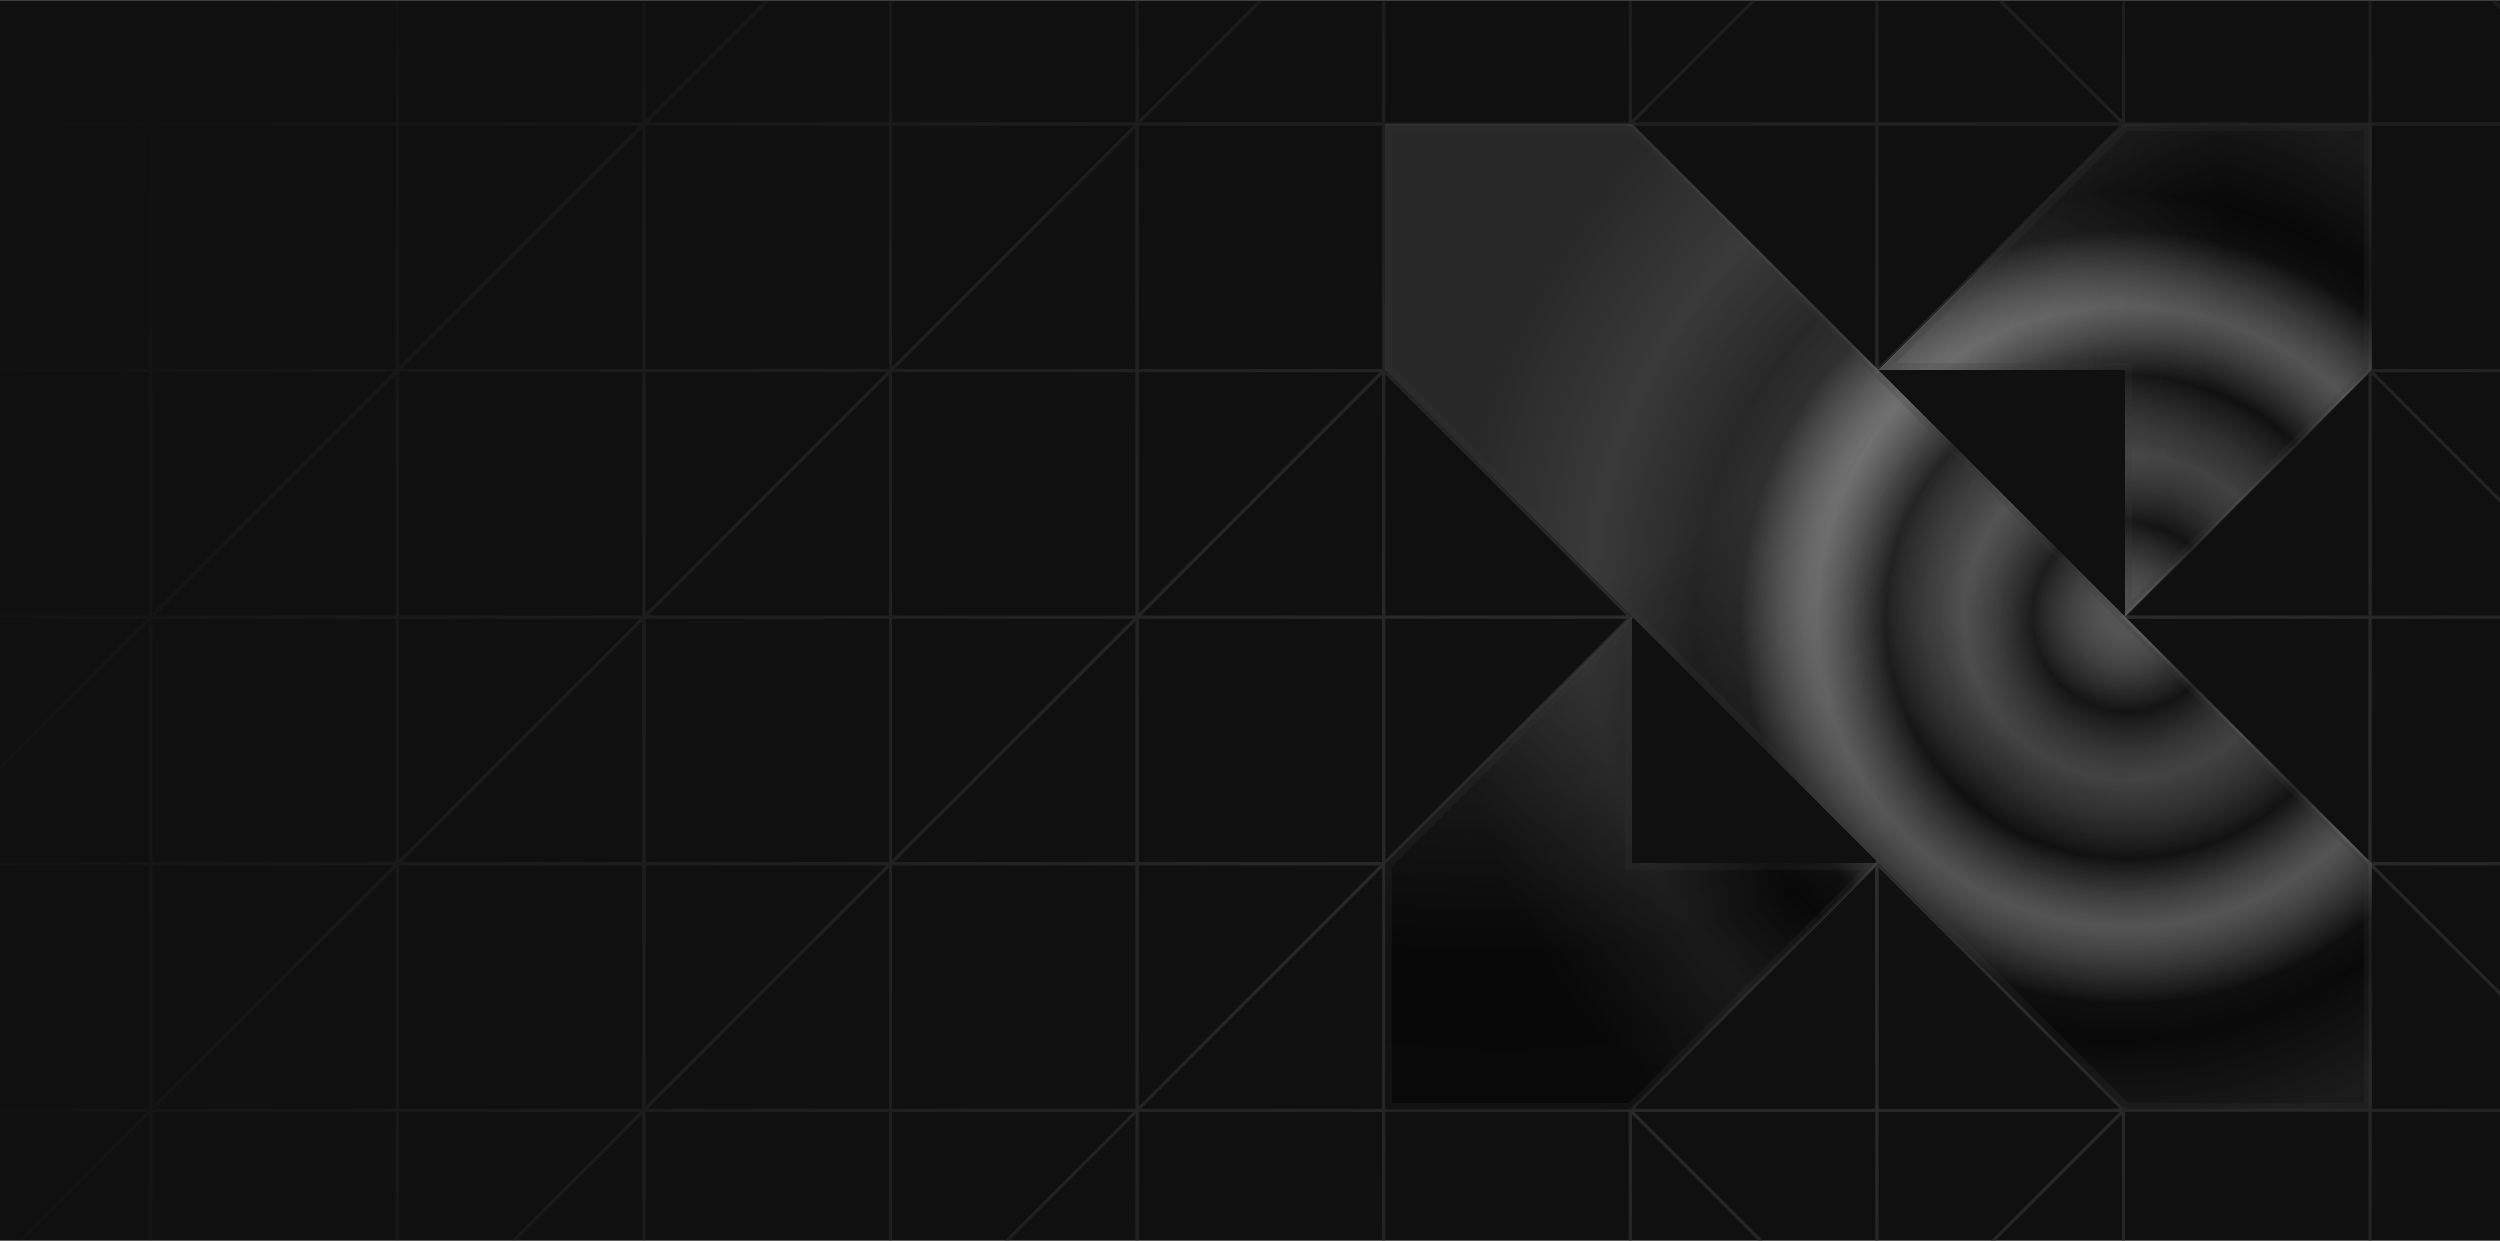 <svg width="413" height="205" viewBox="0 0 413 205" fill="none" xmlns="http://www.w3.org/2000/svg">
<g clip-path="url(#clip0_416_25150)">
<rect width="413" height="204.924" transform="translate(0 0.037)" fill="#101010"/>
<mask id="mask0_416_25150" style="mask-type:alpha" maskUnits="userSpaceOnUse" x="-155" y="-173" width="925" height="608">
<rect x="-154.203" y="-172.529" width="924.012" height="607.529" fill="url(#paint0_radial_416_25150)"/>
</mask>
<g mask="url(#mask0_416_25150)">
<path d="M350.801 20.482L310.064 -20.255L350.801 -20.255L350.801 20.482Z" stroke="#303030" stroke-width="0.492"/>
<path d="M310.066 61.223L269.329 20.485L310.066 20.485L310.066 61.223Z" stroke="#303030" stroke-width="0.492"/>
<path d="M310.066 224.17L269.329 183.433L310.066 183.433L310.066 224.17Z" stroke="#303030" stroke-width="0.492"/>
<rect x="391.539" y="20.482" width="40.737" height="40.737" transform="rotate(-180 391.539 20.482)" stroke="#303030" stroke-width="0.492"/>
<path d="M269.328 20.482L310.065 -20.255L269.328 -20.255L269.328 20.482Z" stroke="#303030" stroke-width="0.492"/>
<path d="M310.066 61.223L350.804 20.485L310.066 20.485L310.066 61.223Z" stroke="#303030" stroke-width="0.492"/>
<path d="M310.066 224.17L350.804 183.433L310.066 183.433L310.066 224.17Z" stroke="#303030" stroke-width="0.492"/>
<rect width="40.737" height="40.737" transform="matrix(1 -8.74228e-08 -8.74228e-08 -1 228.586 20.482)" stroke="#303030" stroke-width="0.492"/>
<path d="M106.379 20.482L147.116 -20.255L106.379 -20.255L106.379 20.482Z" stroke="#303030" stroke-width="0.492"/>
<rect width="40.737" height="40.737" transform="matrix(1 -8.74228e-08 -8.74228e-08 -1 65.641 20.482)" stroke="#303030" stroke-width="0.492"/>
<path d="M147.117 -20.254L106.38 20.483H147.117V-20.254Z" stroke="#303030" stroke-width="0.492"/>
<path d="M187.848 20.482L228.585 -20.255L187.848 -20.255L187.848 20.482Z" stroke="#303030" stroke-width="0.492"/>
<rect width="40.737" height="40.737" transform="matrix(1 -8.74228e-08 -8.74228e-08 -1 147.117 20.482)" stroke="#303030" stroke-width="0.492"/>
<path d="M228.586 -20.254L187.849 20.483H228.586V-20.254Z" stroke="#303030" stroke-width="0.492"/>
<path d="M310.066 -20.254L269.329 20.483H310.066V-20.254Z" stroke="#303030" stroke-width="0.492"/>
<path d="M310.066 142.691L269.329 183.429H310.066V142.691Z" stroke="#303030" stroke-width="0.492"/>
<path d="M432.281 20.482L391.544 -20.255L432.281 -20.255L432.281 20.482Z" stroke="#303030" stroke-width="0.492"/>
<path d="M391.539 -20.254L432.276 20.483H391.539V-20.254Z" stroke="#303030" stroke-width="0.492"/>
<path d="M310.066 -20.254L350.804 20.483H310.066V-20.254Z" stroke="#303030" stroke-width="0.492"/>
<path d="M310.066 142.691L350.804 183.429H310.066V142.691Z" stroke="#303030" stroke-width="0.492"/>
<path d="M24.898 20.482L65.636 -20.255L24.898 -20.255L24.898 20.482Z" stroke="#303030" stroke-width="0.492"/>
<rect width="40.737" height="40.737" transform="matrix(1 -8.74228e-08 -8.74228e-08 -1 -15.836 20.482)" stroke="#303030" stroke-width="0.492"/>
<path d="M65.641 -20.254L24.903 20.483H65.641V-20.254Z" stroke="#303030" stroke-width="0.492"/>
<path d="M228.586 61.223L269.323 101.96H228.586V61.223Z" stroke="#303030" stroke-width="0.492"/>
<path d="M391.538 61.223V101.96H350.801L391.538 61.223Z" stroke="#303030" stroke-width="0.492"/>
<rect width="40.737" height="40.737" transform="matrix(-1 0 0 1 147.117 101.959)" stroke="#303030" stroke-width="0.492"/>
<rect width="40.737" height="40.737" transform="matrix(-1 0 0 1 187.848 61.223)" stroke="#303030" stroke-width="0.492"/>
<path d="M187.848 20.482L147.11 61.22H187.848V20.482Z" stroke="#303030" stroke-width="0.492"/>
<rect width="40.737" height="40.737" transform="matrix(-1 0 0 1 228.586 20.482)" stroke="#303030" stroke-width="0.492"/>
<path d="M228.586 61.223H187.849V101.96L228.586 61.223Z" stroke="#303030" stroke-width="0.492"/>
<path d="M106.379 183.428L147.116 142.69L106.379 142.69L106.379 183.428Z" stroke="#303030" stroke-width="0.492"/>
<path d="M65.641 142.691L106.378 142.691L106.378 101.954L65.641 142.691Z" stroke="#303030" stroke-width="0.492"/>
<rect width="40.737" height="40.737" transform="matrix(1 -8.74228e-08 -8.74228e-08 -1 65.641 183.428)" stroke="#303030" stroke-width="0.492"/>
<path d="M187.848 101.959H147.11V142.696L187.848 101.959Z" stroke="#303030" stroke-width="0.492"/>
<path d="M187.848 20.482H147.11V61.22L187.848 20.482Z" stroke="#303030" stroke-width="0.492"/>
<path d="M147.117 61.223L106.38 101.96H147.117V61.223Z" stroke="#303030" stroke-width="0.492"/>
<path d="M147.117 142.691L106.38 183.429H147.117V142.691Z" stroke="#303030" stroke-width="0.492"/>
<rect x="391.539" y="20.482" width="40.737" height="40.737" stroke="#303030" stroke-width="0.492"/>
<path d="M391.539 61.223H432.276V101.96L391.539 61.223Z" stroke="#303030" stroke-width="0.492"/>
<rect width="40.737" height="40.737" transform="matrix(-1 0 0 1 228.586 101.959)" stroke="#303030" stroke-width="0.492"/>
<path d="M187.848 183.428L228.585 142.69L187.848 142.69L187.848 183.428Z" stroke="#303030" stroke-width="0.492"/>
<path d="M147.117 142.691L187.854 142.691L187.854 101.954L147.117 142.691Z" stroke="#303030" stroke-width="0.492"/>
<rect width="40.737" height="40.737" transform="matrix(1 -8.74228e-08 -8.74228e-08 -1 147.117 183.428)" stroke="#303030" stroke-width="0.492"/>
<path d="M269.328 101.959H228.591V142.696L269.328 101.959Z" stroke="#303030" stroke-width="0.492"/>
<path d="M228.586 61.223L187.849 101.96H228.586V61.223Z" stroke="#303030" stroke-width="0.492"/>
<path d="M228.586 142.691L187.849 183.429H228.586V142.691Z" stroke="#303030" stroke-width="0.492"/>
<rect x="391.539" y="101.959" width="40.737" height="40.737" stroke="#303030" stroke-width="0.492"/>
<path d="M432.281 183.428L391.544 142.69L432.281 142.69L432.281 183.428Z" stroke="#303030" stroke-width="0.492"/>
<path d="M350.801 101.959H391.538V142.696L350.801 101.959Z" stroke="#303030" stroke-width="0.492"/>
<path d="M391.539 61.223L432.276 101.96H391.539V61.223Z" stroke="#303030" stroke-width="0.492"/>
<path d="M391.539 142.691L432.276 183.429H391.539V142.691Z" stroke="#303030" stroke-width="0.492"/>
<rect width="40.737" height="40.737" transform="matrix(-1 0 0 1 65.641 101.959)" stroke="#303030" stroke-width="0.492"/>
<rect width="40.737" height="40.737" transform="matrix(-1 0 0 1 106.379 61.223)" stroke="#303030" stroke-width="0.492"/>
<path d="M106.379 20.482L65.642 61.22H106.379V20.482Z" stroke="#303030" stroke-width="0.492"/>
<rect width="40.737" height="40.737" transform="matrix(-1 0 0 1 147.117 20.482)" stroke="#303030" stroke-width="0.492"/>
<path d="M147.117 61.223H106.38V101.96L147.117 61.223Z" stroke="#303030" stroke-width="0.492"/>
<path d="M24.898 183.428L65.636 142.69L24.898 142.69L24.898 183.428Z" stroke="#303030" stroke-width="0.492"/>
<path d="M-15.836 142.691L24.901 142.691L24.901 101.954L-15.836 142.691Z" stroke="#303030" stroke-width="0.492"/>
<rect width="40.737" height="40.737" transform="matrix(1 -8.74228e-08 -8.74228e-08 -1 -15.836 183.428)" stroke="#303030" stroke-width="0.492"/>
<path d="M106.379 101.959H65.642V142.696L106.379 101.959Z" stroke="#303030" stroke-width="0.492"/>
<path d="M106.379 20.482H65.642V61.22L106.379 20.482Z" stroke="#303030" stroke-width="0.492"/>
<path d="M65.641 61.223L24.903 101.96H65.641V61.223Z" stroke="#303030" stroke-width="0.492"/>
<path d="M65.641 142.691L24.903 183.429H65.641V142.691Z" stroke="#303030" stroke-width="0.492"/>
<rect width="40.737" height="40.737" transform="matrix(-1 0 0 1 24.898 61.223)" stroke="#303030" stroke-width="0.492"/>
<path d="M24.898 20.482L-15.839 61.22H24.898V20.482Z" stroke="#303030" stroke-width="0.492"/>
<rect width="40.737" height="40.737" transform="matrix(-1 0 0 1 65.641 20.482)" stroke="#303030" stroke-width="0.492"/>
<path d="M65.641 61.223H24.903V101.96L65.641 61.223Z" stroke="#303030" stroke-width="0.492"/>
<path d="M24.898 101.959H-15.839V142.696L24.898 101.959Z" stroke="#303030" stroke-width="0.492"/>
<path d="M24.898 20.482H-15.839V61.22L24.898 20.482Z" stroke="#303030" stroke-width="0.492"/>
<path d="M269.328 183.428L310.065 224.165H269.328V183.428Z" stroke="#303030" stroke-width="0.492"/>
<rect x="228.586" y="183.428" width="40.737" height="40.737" stroke="#303030" stroke-width="0.492"/>
<rect width="40.737" height="40.737" transform="matrix(-1 0 0 1 391.539 183.428)" stroke="#303030" stroke-width="0.492"/>
<path d="M350.804 183.428V224.165H310.066L350.804 183.428Z" stroke="#303030" stroke-width="0.492"/>
<path d="M187.848 183.428L147.11 224.165H187.848V183.428Z" stroke="#303030" stroke-width="0.492"/>
<rect width="40.737" height="40.737" transform="matrix(-1 0 0 1 228.586 183.428)" stroke="#303030" stroke-width="0.492"/>
<path d="M187.848 183.428H147.11V224.165L187.848 183.428Z" stroke="#303030" stroke-width="0.492"/>
<rect x="391.539" y="183.428" width="40.737" height="40.737" stroke="#303030" stroke-width="0.492"/>
<path d="M106.379 183.428L65.642 224.165H106.379V183.428Z" stroke="#303030" stroke-width="0.492"/>
<rect width="40.737" height="40.737" transform="matrix(-1 0 0 1 147.117 183.428)" stroke="#303030" stroke-width="0.492"/>
<path d="M106.379 183.428H65.642V224.165L106.379 183.428Z" stroke="#303030" stroke-width="0.492"/>
<path d="M24.898 183.428L-15.839 224.165H24.898V183.428Z" stroke="#303030" stroke-width="0.492"/>
<rect width="40.737" height="40.737" transform="matrix(-1 0 0 1 65.641 183.428)" stroke="#303030" stroke-width="0.492"/>
<path d="M24.898 183.428H-15.839V224.165L24.898 183.428Z" stroke="#303030" stroke-width="0.492"/>
</g>
<g filter="url(#filter0_d_416_25150)">
<path d="M351.04 20.406H391.777V61.144L351.04 101.881V61.144H310.303L351.04 20.406Z" fill="url(#paint1_radial_416_25150)" fill-opacity="0.2" shape-rendering="crispEdges"/>
<path d="M351.04 20.406H391.777V61.144L351.04 101.881V61.144H310.303L351.04 20.406Z" fill="url(#paint2_angular_416_25150)" fill-opacity="0.1" style="mix-blend-mode:difference" shape-rendering="crispEdges"/>
<path d="M351.04 20.406H391.777V61.144L351.04 101.881V61.144H310.303L351.04 20.406Z" fill="url(#paint3_angular_416_25150)" fill-opacity="0.3" style="mix-blend-mode:screen" shape-rendering="crispEdges"/>
<path d="M269.565 183.355L310.303 142.618H269.565V101.881L228.828 142.618V183.355H269.565Z" fill="url(#paint4_radial_416_25150)" fill-opacity="0.2" shape-rendering="crispEdges"/>
<path d="M269.565 183.355L310.303 142.618H269.565V101.881L228.828 142.618V183.355H269.565Z" fill="url(#paint5_angular_416_25150)" fill-opacity="0.1" style="mix-blend-mode:difference" shape-rendering="crispEdges"/>
<path d="M269.565 183.355L310.303 142.618H269.565V101.881L228.828 142.618V183.355H269.565Z" fill="url(#paint6_angular_416_25150)" fill-opacity="0.3" style="mix-blend-mode:screen" shape-rendering="crispEdges"/>
<path d="M269.565 20.406L310.303 61.144L351.04 101.881L391.777 142.618V183.355H351.04L310.303 142.618L269.565 101.881L228.828 61.144V20.406L269.565 20.406Z" fill="url(#paint7_radial_416_25150)" fill-opacity="0.2" shape-rendering="crispEdges"/>
<path d="M269.565 20.406L310.303 61.144L351.04 101.881L391.777 142.618V183.355H351.04L310.303 142.618L269.565 101.881L228.828 61.144V20.406L269.565 20.406Z" fill="url(#paint8_angular_416_25150)" fill-opacity="0.1" style="mix-blend-mode:difference" shape-rendering="crispEdges"/>
<path d="M269.565 20.406L310.303 61.144L351.04 101.881L391.777 142.618V183.355H351.04L310.303 142.618L269.565 101.881L228.828 61.144V20.406L269.565 20.406Z" fill="url(#paint9_angular_416_25150)" fill-opacity="0.3" style="mix-blend-mode:screen" shape-rendering="crispEdges"/>
<path d="M391.185 60.898L351.632 100.451V61.144V60.551H351.04H311.732L351.285 20.998H391.185V60.898ZM391.185 142.863V182.763H351.285L310.721 142.199L269.984 101.462L229.42 60.898V20.998L269.32 20.998L309.884 61.562L350.621 102.299L391.185 142.863ZM269.565 143.21H308.873L269.32 182.763H229.42V142.863L268.973 103.31V142.618V143.21H269.565Z" stroke="#373737" stroke-opacity="0.2" stroke-width="1.184" shape-rendering="crispEdges"/>
</g>
</g>
<defs>
<filter id="filter0_d_416_25150" x="214.615" y="6.193" width="191.375" height="191.375" filterUnits="userSpaceOnUse" color-interpolation-filters="sRGB">
<feFlood flood-opacity="0" result="BackgroundImageFix"/>
<feColorMatrix in="SourceAlpha" type="matrix" values="0 0 0 0 0 0 0 0 0 0 0 0 0 0 0 0 0 0 127 0" result="hardAlpha"/>
<feOffset/>
<feGaussianBlur stdDeviation="7.106"/>
<feComposite in2="hardAlpha" operator="out"/>
<feColorMatrix type="matrix" values="0 0 0 0 0 0 0 0 0 0 0 0 0 0 0 0 0 0 0.15 0"/>
<feBlend mode="normal" in2="BackgroundImageFix" result="effect1_dropShadow_416_25150"/>
<feBlend mode="normal" in="SourceGraphic" in2="effect1_dropShadow_416_25150" result="shape"/>
</filter>
<radialGradient id="paint0_radial_416_25150" cx="0" cy="0" r="1" gradientUnits="userSpaceOnUse" gradientTransform="translate(307.803 131.235) rotate(90) scale(228.459 347.471)">
<stop stop-color="#D9D9D9"/>
<stop offset="1" stop-color="#D9D9D9" stop-opacity="0"/>
</radialGradient>
<radialGradient id="paint1_radial_416_25150" cx="0" cy="0" r="1" gradientUnits="userSpaceOnUse" gradientTransform="translate(231.47 23.402) rotate(41.943) scale(197.189 174.733)">
<stop stop-color="white"/>
<stop offset="0.411" stop-color="white"/>
<stop offset="0.724"/>
<stop offset="1" stop-color="#080808"/>
</radialGradient>
<radialGradient id="paint2_angular_416_25150" cx="0" cy="0" r="1" gradientUnits="userSpaceOnUse" gradientTransform="translate(349.911 101.881) rotate(125.642) scale(110.219)">
<stop offset="0.083" stop-color="white"/>
<stop offset="0.266"/>
<stop offset="0.469" stop-color="white"/>
<stop offset="0.635"/>
<stop offset="0.792" stop-color="white"/>
<stop offset="1"/>
</radialGradient>
<radialGradient id="paint3_angular_416_25150" cx="0" cy="0" r="1" gradientUnits="userSpaceOnUse" gradientTransform="translate(351.371 101.881) rotate(57.483) scale(63.813)">
<stop offset="0.047" stop-color="white" stop-opacity="0.72"/>
<stop offset="0.245"/>
<stop offset="0.422" stop-color="white" stop-opacity="0.72"/>
<stop offset="0.625"/>
<stop offset="0.802" stop-color="white" stop-opacity="0.72"/>
<stop offset="1"/>
</radialGradient>
<radialGradient id="paint4_radial_416_25150" cx="0" cy="0" r="1" gradientUnits="userSpaceOnUse" gradientTransform="translate(231.47 23.402) rotate(41.943) scale(197.189 174.733)">
<stop stop-color="white"/>
<stop offset="0.411" stop-color="white"/>
<stop offset="0.724"/>
<stop offset="1" stop-color="#080808"/>
</radialGradient>
<radialGradient id="paint5_angular_416_25150" cx="0" cy="0" r="1" gradientUnits="userSpaceOnUse" gradientTransform="translate(349.911 101.881) rotate(125.642) scale(110.219)">
<stop offset="0.083" stop-color="white"/>
<stop offset="0.266"/>
<stop offset="0.469" stop-color="white"/>
<stop offset="0.635"/>
<stop offset="0.792" stop-color="white"/>
<stop offset="1"/>
</radialGradient>
<radialGradient id="paint6_angular_416_25150" cx="0" cy="0" r="1" gradientUnits="userSpaceOnUse" gradientTransform="translate(351.371 101.881) rotate(57.483) scale(63.813)">
<stop offset="0.047" stop-color="white" stop-opacity="0.72"/>
<stop offset="0.245"/>
<stop offset="0.422" stop-color="white" stop-opacity="0.72"/>
<stop offset="0.625"/>
<stop offset="0.802" stop-color="white" stop-opacity="0.72"/>
<stop offset="1"/>
</radialGradient>
<radialGradient id="paint7_radial_416_25150" cx="0" cy="0" r="1" gradientUnits="userSpaceOnUse" gradientTransform="translate(231.47 23.402) rotate(41.943) scale(197.189 174.733)">
<stop stop-color="white"/>
<stop offset="0.411" stop-color="white"/>
<stop offset="0.724"/>
<stop offset="1" stop-color="#080808"/>
</radialGradient>
<radialGradient id="paint8_angular_416_25150" cx="0" cy="0" r="1" gradientUnits="userSpaceOnUse" gradientTransform="translate(349.911 101.881) rotate(125.642) scale(110.219)">
<stop offset="0.083" stop-color="white"/>
<stop offset="0.266"/>
<stop offset="0.469" stop-color="white"/>
<stop offset="0.635"/>
<stop offset="0.792" stop-color="white"/>
<stop offset="1"/>
</radialGradient>
<radialGradient id="paint9_angular_416_25150" cx="0" cy="0" r="1" gradientUnits="userSpaceOnUse" gradientTransform="translate(351.371 101.881) rotate(57.483) scale(63.813)">
<stop offset="0.047" stop-color="white" stop-opacity="0.72"/>
<stop offset="0.245"/>
<stop offset="0.422" stop-color="white" stop-opacity="0.72"/>
<stop offset="0.625"/>
<stop offset="0.802" stop-color="white" stop-opacity="0.72"/>
<stop offset="1"/>
</radialGradient>
<clipPath id="clip0_416_25150">
<rect width="413" height="204.924" fill="white" transform="translate(0 0.037)"/>
</clipPath>
</defs>
</svg>
